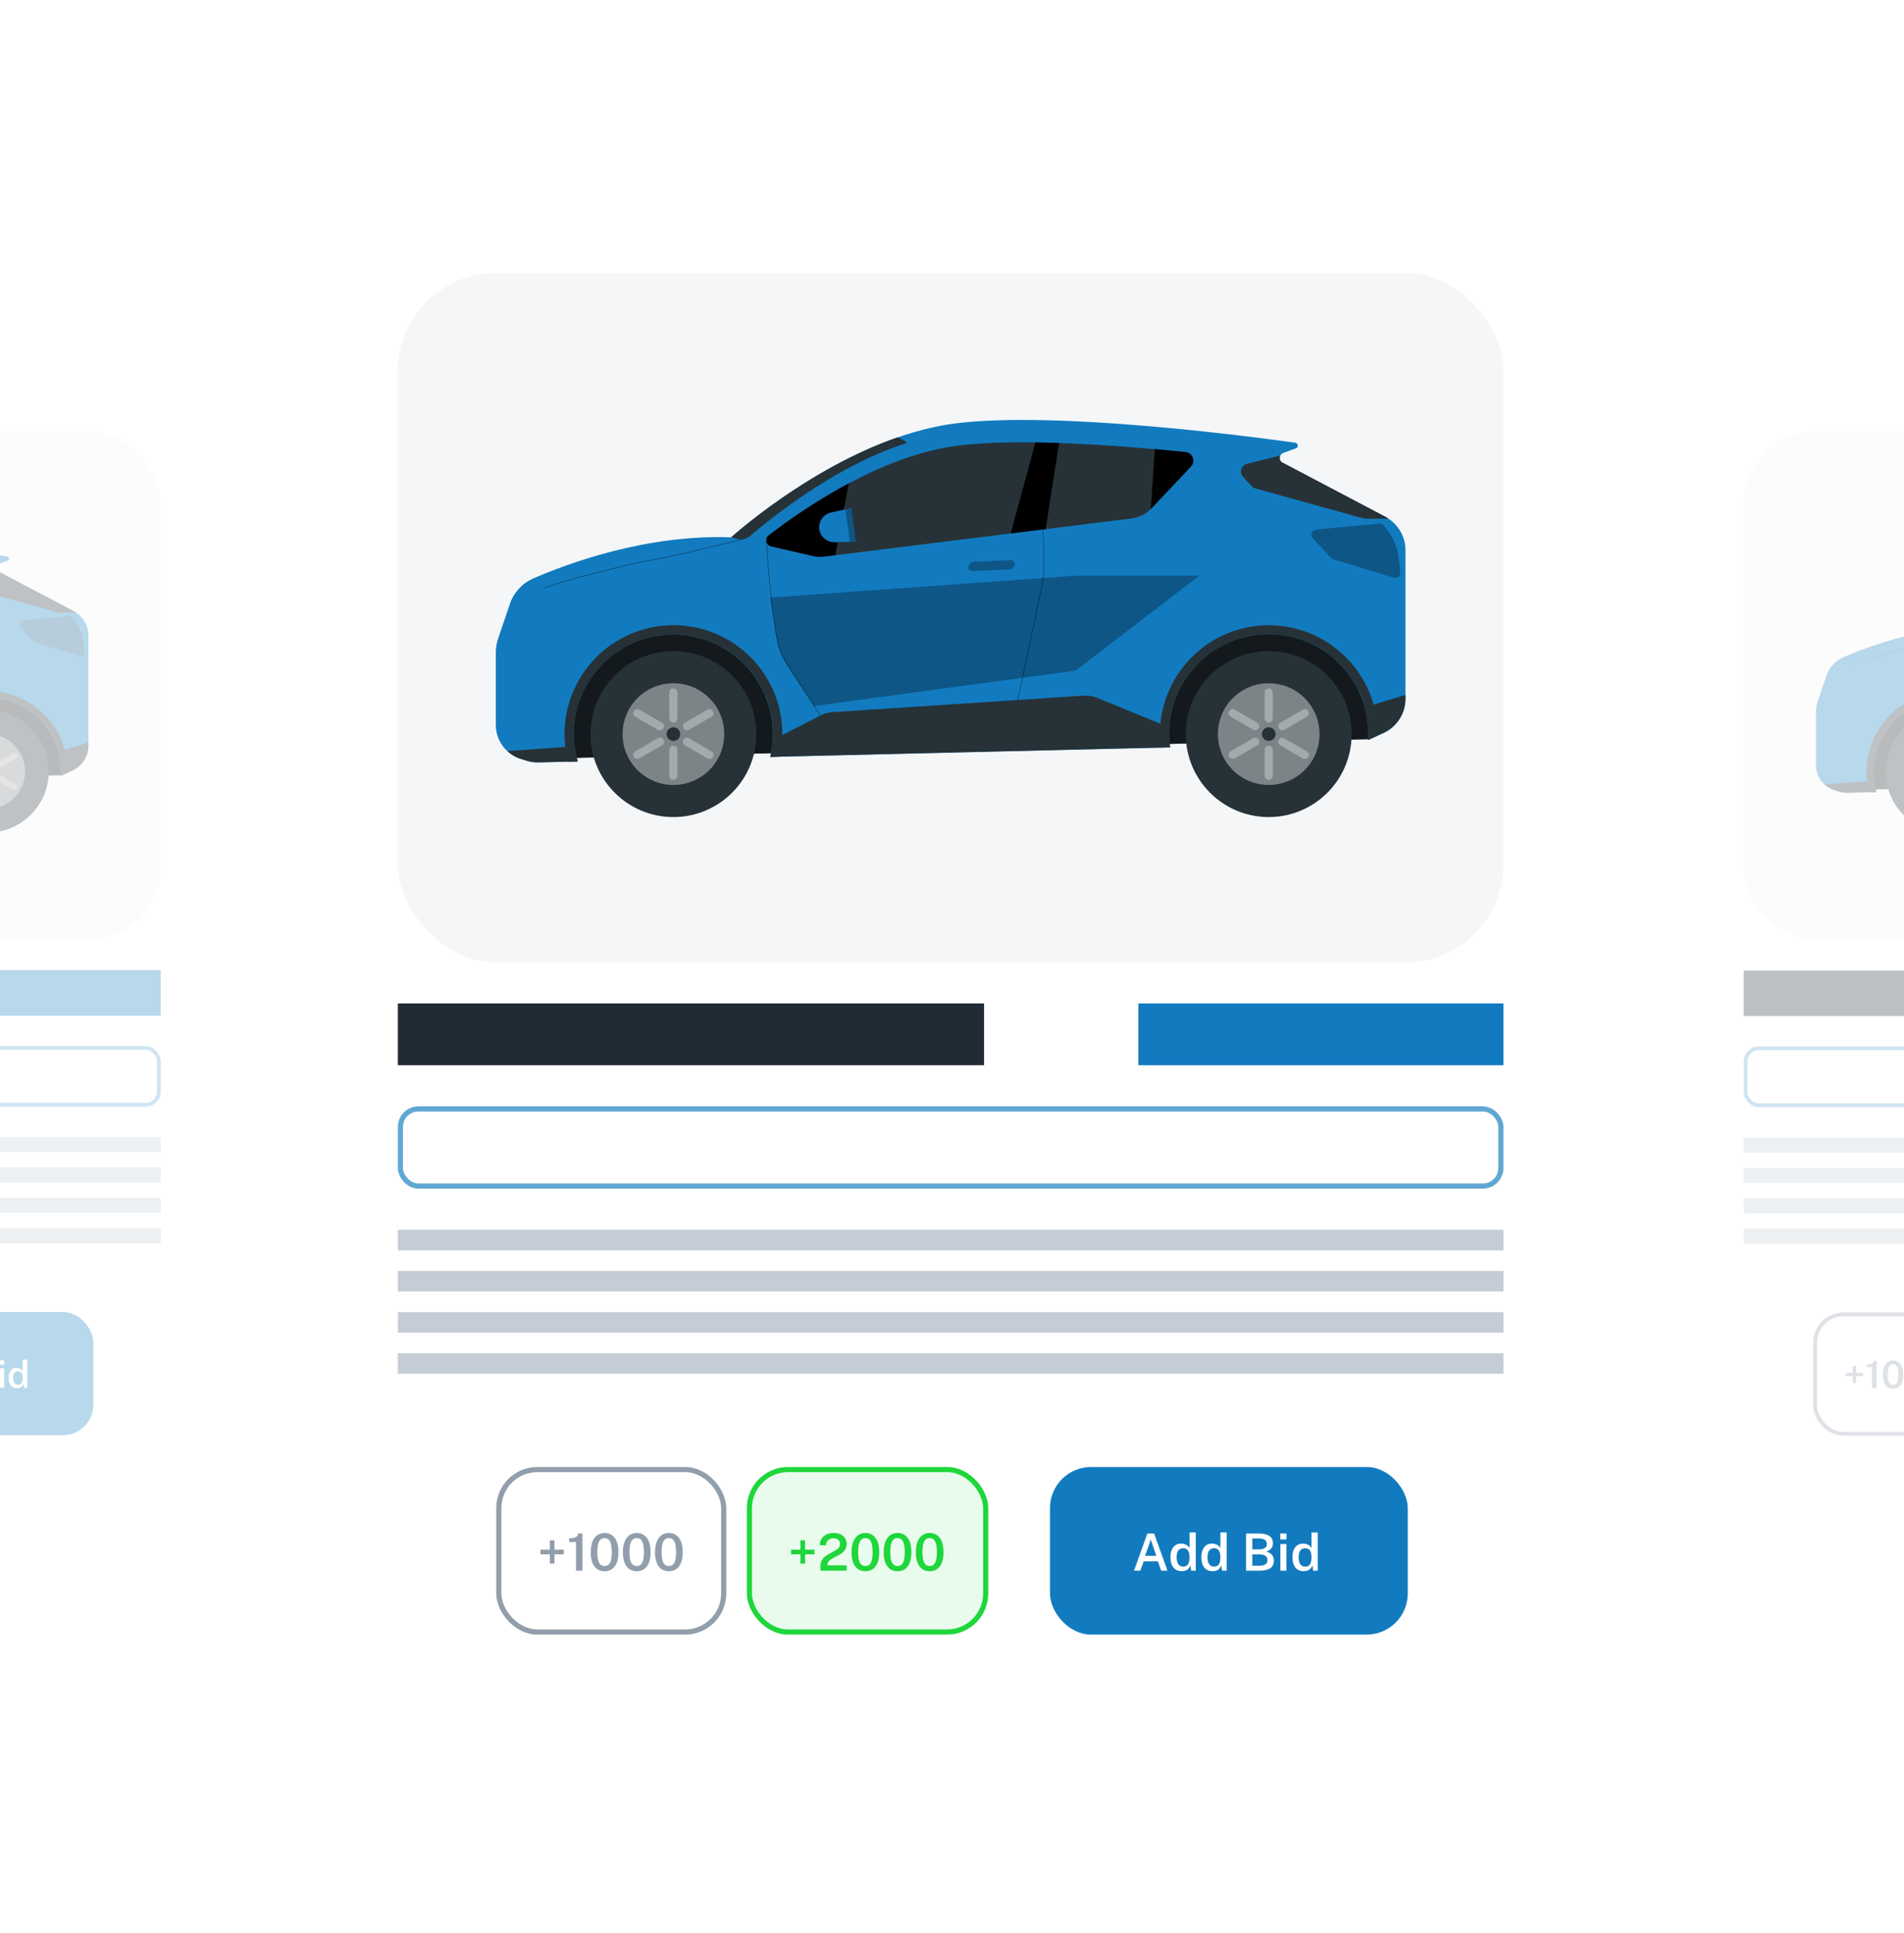<svg width="335" height="340" viewBox="0 0 335 340" fill="none" xmlns="http://www.w3.org/2000/svg">
    <g opacity="0.3" clip-path="url(#clip0_49_6035)">
        <g clip-path="url(#clip1_49_6035)">
            <rect width="167.079" height="166.412" transform="translate(-127 64.048)"
                fill="white" />
            <rect x="-115.199" y="75.849" width="143.477" height="89.423" rx="12.713"
                fill="#F4F6F8" />
            <path d="M10.9 136.331L-98.281 138.895V120.214H11.955L10.9 136.331Z"
                fill="#263238" />
            <path opacity="0.5"
                d="M10.9 136.331L-98.281 138.895V120.214H11.955L10.9 136.331Z"
                fill="black" />
            <path
                d="M-102.485 125.011V134.483C-102.485 136.51 -101.166 138.3 -99.224 138.904L-98.451 139.139C-97.98 139.29 -97.48 139.356 -96.981 139.347L-91.882 139.224C-92.485 137.104 -92.542 134.87 -92.033 132.721C-90.402 125.774 -83.446 121.467 -76.5 123.098C-69.554 124.728 -65.246 131.684 -66.877 138.63L-14.992 137.396C-15.076 136.792 -15.114 136.18 -15.114 135.567C-15.086 128.432 -9.27 122.674 -2.136 122.702C4.999 122.73 10.758 128.545 10.73 135.68C10.73 135.935 10.711 136.18 10.711 136.425C10.777 136.397 10.852 136.368 10.918 136.34L12.69 135.548C14.443 134.757 15.565 133.013 15.565 131.1V111.816C15.565 109.997 14.556 108.338 12.954 107.49L-0.383 100.477C-0.533 100.393 -0.656 100.261 -0.712 100.1C-0.844 99.733 -0.656 99.328 -0.298 99.196L1.333 98.611C1.474 98.564 1.568 98.442 1.587 98.3C1.616 98.093 1.465 97.904 1.257 97.876C-5.076 96.99 -29.723 93.767 -42.683 95.35C-57.631 97.179 -71.948 110.148 -71.948 110.148C-82.947 109.733 -93.211 113.56 -97.631 115.482C-99.054 116.104 -100.157 117.301 -100.657 118.772L-102.174 123.249C-102.372 123.814 -102.476 124.408 -102.485 125.011Z"
                fill="#127BBF" />
            <path
                d="M15.558 131.081V130.591L10.252 132.212C10.562 133.333 10.713 134.502 10.713 135.661C10.713 135.916 10.694 136.161 10.694 136.406C10.76 136.378 10.836 136.35 10.902 136.321L12.683 135.53C14.436 134.738 15.558 132.994 15.558 131.081Z"
                fill="#263238" />
            <path
                d="M-2.172 121.543C-2.756 121.543 -3.34 121.581 -3.925 121.656C-11.663 122.627 -17.158 129.686 -16.196 137.425L-14.971 137.396C-15.056 136.793 -15.094 136.18 -15.094 135.568C-15.065 128.433 -9.25 122.674 -2.115 122.702C5.02 122.731 10.778 128.546 10.75 135.681C10.75 135.935 10.731 136.18 10.731 136.425C10.797 136.397 10.873 136.369 10.939 136.341L11.957 135.879V135.681C11.957 127.877 5.623 121.553 -2.181 121.553H-2.172V121.543Z"
                fill="#263238" />
            <path
                d="M-5.443 100.845C-5.867 101.222 -5.904 101.863 -5.527 102.287L-4.396 103.512C-4.264 103.654 -4.104 103.748 -3.916 103.804L9.911 107.64C10.156 107.706 10.401 107.735 10.646 107.735H13.389C13.248 107.64 13.097 107.556 12.946 107.471L-0.391 100.449C-0.73 100.279 -0.862 99.874 -0.702 99.535L-5.037 100.619C-5.188 100.656 -5.329 100.732 -5.452 100.845H-5.443Z"
                fill="#263238" />
            <path
                d="M-2.184 146.434C3.76 146.434 8.579 141.615 8.579 135.671C8.579 129.726 3.76 124.907 -2.184 124.907C-8.129 124.907 -12.948 129.726 -12.948 135.671C-12.948 141.615 -8.129 146.434 -2.184 146.434Z"
                fill="#263238" />
            <path opacity="0.4"
                d="M2.484 140.337C-0.089 142.91 -4.274 142.91 -6.847 140.337C-9.42 137.764 -9.42 133.579 -6.847 131.006C-4.274 128.433 -0.089 128.433 2.484 131.006C5.057 133.579 5.057 137.764 2.484 140.337Z"
                fill="white" />
            <g opacity="0.3">
                <path
                    d="M-0.169 135.115C-0.424 135.256 -0.744 135.171 -0.886 134.917C-1.027 134.663 -0.942 134.342 -0.688 134.201L2.244 132.504C2.498 132.353 2.819 132.448 2.969 132.702C3.111 132.957 3.026 133.277 2.771 133.418L-0.16 135.115H-0.169Z"
                    fill="white" />
            </g>
            <g opacity="0.3">
                <path
                    d="M2.242 138.829L-0.689 137.132C-0.944 136.981 -1.028 136.661 -0.887 136.407C-0.736 136.152 -0.416 136.067 -0.161 136.218L2.77 137.915C3.024 138.065 3.109 138.386 2.968 138.631C2.817 138.885 2.497 138.97 2.242 138.829Z"
                    fill="white" />
            </g>
            <path opacity="0.3"
                d="M14.426 115.369C14.785 115.256 14.982 114.879 14.869 114.521C14.747 112.259 14.266 110.242 12.871 108.847C12.777 108.545 12.485 108.338 12.164 108.366L3.965 109.139C3.823 109.158 3.691 109.215 3.578 109.309C3.295 109.563 3.276 109.988 3.531 110.27L5.878 112.806C5.963 112.89 6.066 112.956 6.179 112.994L14.031 115.369C14.153 115.407 14.294 115.407 14.417 115.369H14.426Z"
                fill="black" />
            <rect x="-19.102" y="170.61" width="47.381" height="8.008" fill="#127BBF" />
            <rect x="-114.865" y="184.291" width="142.81" height="10.01" rx="2.336"
                stroke="#61A7D4" stroke-width="0.667" />
            <rect x="-115.199" y="199.973" width="143.477" height="2.669" fill="#C4CDD5" />
            <rect x="-115.199" y="205.312" width="143.477" height="2.669" fill="#C4CDD5" />
            <rect x="-115.199" y="210.65" width="143.477" height="2.669" fill="#C4CDD5" />
            <rect x="-115.199" y="215.989" width="143.477" height="2.669" fill="#C4CDD5" />
            <g filter="url(#filter0_d_49_6035)">
                <path
                    d="M-127 221.609H40.431V256.211C40.431 262.108 35.65 266.889 29.753 266.889H-116.323C-122.22 266.889 -127 262.108 -127 256.211V221.609Z"
                    fill="white" shape-rendering="crispEdges" />
                <rect x="-29.946" y="233.41" width="46.355" height="21.677" rx="5.339"
                    fill="#127BBF" />
                <path
                    d="M-19.042 246.749L-17.307 241.924H-16.429L-14.698 246.749H-15.512L-15.942 245.538H-17.784L-18.224 246.749H-19.042ZM-17.597 244.817H-16.142L-16.866 242.715L-17.597 244.817ZM-12.845 246.815C-13.301 246.815 -13.659 246.659 -13.919 246.345C-14.18 246.031 -14.31 245.585 -14.31 245.007C-14.31 244.647 -14.258 244.334 -14.153 244.069C-14.046 243.802 -13.89 243.597 -13.686 243.452C-13.479 243.305 -13.223 243.232 -12.918 243.232C-12.776 243.232 -12.647 243.25 -12.531 243.285C-12.414 243.319 -12.309 243.363 -12.218 243.419C-12.127 243.474 -12.05 243.536 -11.988 243.602C-11.923 243.669 -11.873 243.736 -11.837 243.802V241.79H-11.023V246.749H-11.624L-11.714 246.041C-11.741 246.124 -11.781 246.21 -11.834 246.302C-11.885 246.391 -11.955 246.474 -12.044 246.552C-12.131 246.63 -12.24 246.693 -12.371 246.742C-12.502 246.791 -12.66 246.815 -12.845 246.815ZM-12.678 246.218C-12.387 246.218 -12.174 246.124 -12.041 245.935C-11.905 245.743 -11.837 245.427 -11.837 244.987C-11.84 244.736 -11.871 244.524 -11.931 244.353C-11.989 244.182 -12.079 244.053 -12.201 243.966C-12.321 243.879 -12.477 243.836 -12.668 243.836C-12.913 243.836 -13.114 243.926 -13.272 244.106C-13.43 244.286 -13.509 244.58 -13.509 244.987C-13.509 245.392 -13.437 245.699 -13.292 245.908C-13.148 246.115 -12.943 246.218 -12.678 246.218ZM-8.837 246.815C-9.293 246.815 -9.651 246.659 -9.912 246.345C-10.172 246.031 -10.302 245.585 -10.302 245.007C-10.302 244.647 -10.25 244.334 -10.145 244.069C-10.038 243.802 -9.883 243.597 -9.678 243.452C-9.471 243.305 -9.215 243.232 -8.911 243.232C-8.768 243.232 -8.639 243.25 -8.523 243.285C-8.406 243.319 -8.301 243.363 -8.21 243.419C-8.119 243.474 -8.042 243.536 -7.98 243.602C-7.915 243.669 -7.865 243.736 -7.829 243.802V241.79H-7.015V246.749H-7.616L-7.706 246.041C-7.733 246.124 -7.773 246.21 -7.826 246.302C-7.877 246.391 -7.947 246.474 -8.036 246.552C-8.123 246.63 -8.232 246.693 -8.363 246.742C-8.495 246.791 -8.652 246.815 -8.837 246.815ZM-8.67 246.218C-8.379 246.218 -8.166 246.124 -8.033 245.935C-7.897 245.743 -7.829 245.427 -7.829 244.987C-7.832 244.736 -7.863 244.524 -7.923 244.353C-7.981 244.182 -8.071 244.053 -8.193 243.966C-8.313 243.879 -8.469 243.836 -8.66 243.836C-8.905 243.836 -9.106 243.926 -9.264 244.106C-9.422 244.286 -9.501 244.58 -9.501 244.987C-9.501 245.392 -9.429 245.699 -9.284 245.908C-9.14 246.115 -8.935 246.218 -8.67 246.218ZM-4.498 246.749V241.924H-2.839C-2.227 241.924 -1.77 242.033 -1.468 242.251C-1.163 242.467 -1.011 242.778 -1.011 243.185C-1.011 243.432 -1.074 243.646 -1.201 243.826C-1.328 244.006 -1.551 244.158 -1.872 244.283C-1.676 244.33 -1.515 244.394 -1.388 244.476C-1.259 244.557 -1.159 244.649 -1.087 244.753C-1.016 244.856 -0.966 244.966 -0.937 245.084C-0.908 245.202 -0.894 245.323 -0.894 245.447C-0.894 245.888 -1.047 246.215 -1.354 246.428C-1.659 246.642 -2.132 246.749 -2.772 246.749H-4.498ZM-3.687 246.101H-2.762C-2.42 246.101 -2.161 246.04 -1.985 245.918C-1.807 245.793 -1.718 245.614 -1.718 245.381C-1.718 245.212 -1.761 245.073 -1.848 244.964C-1.935 244.852 -2.053 244.77 -2.202 244.717C-2.351 244.663 -2.518 244.637 -2.702 244.637H-3.687V246.101ZM-3.687 243.979H-2.702C-2.589 243.979 -2.479 243.967 -2.372 243.943C-2.265 243.918 -2.169 243.879 -2.082 243.826C-1.995 243.772 -1.926 243.701 -1.875 243.612C-1.821 243.523 -1.795 243.415 -1.795 243.289C-1.795 243.046 -1.887 242.866 -2.072 242.748C-2.254 242.628 -2.489 242.568 -2.776 242.568H-3.687V243.979ZM0.739 243.299V246.749H-0.041V243.299H0.739ZM0.749 241.927V242.695H-0.055V241.927H0.749ZM2.985 246.815C2.529 246.815 2.17 246.659 1.91 246.345C1.65 246.031 1.52 245.585 1.52 245.007C1.52 244.647 1.572 244.334 1.677 244.069C1.783 243.802 1.939 243.597 2.144 243.452C2.351 243.305 2.606 243.232 2.911 243.232C3.054 243.232 3.183 243.25 3.298 243.285C3.416 243.319 3.521 243.363 3.612 243.419C3.703 243.474 3.78 243.536 3.842 243.602C3.907 243.669 3.957 243.736 3.992 243.802V241.79H4.806V246.749H4.206L4.116 246.041C4.089 246.124 4.049 246.21 3.996 246.302C3.944 246.391 3.874 246.474 3.785 246.552C3.699 246.63 3.59 246.693 3.458 246.742C3.327 246.791 3.169 246.815 2.985 246.815ZM3.151 246.218C3.443 246.218 3.655 246.124 3.789 245.935C3.924 245.743 3.992 245.427 3.992 244.987C3.99 244.736 3.959 244.524 3.899 244.353C3.841 244.182 3.751 244.053 3.629 243.966C3.508 243.879 3.353 243.836 3.161 243.836C2.917 243.836 2.715 243.926 2.558 244.106C2.4 244.286 2.321 244.58 2.321 244.987C2.321 245.392 2.393 245.699 2.538 245.908C2.682 246.115 2.887 246.218 3.151 246.218Z"
                    fill="white" />
            </g>
        </g>
    </g>
    <g filter="url(#filter1_d_49_6035)">
        <g clip-path="url(#clip2_49_6035)">
            <rect width="226.524" height="225.619" transform="translate(54 28)" fill="white" />
            <rect x="70" y="44" width="194.524" height="121.238" rx="17.237" fill="#F4F6F8" />
            <path d="M240.962 126.001L92.936 129.477V104.15H242.393L240.962 126.001Z"
                fill="#263238" />
            <path opacity="0.5" d="M240.962 126.001L92.936 129.477V104.15H242.393L240.962 126.001Z"
                fill="black" />
            <path
                d="M87.237 110.653V123.496C87.237 126.243 89.026 128.671 91.658 129.489L92.706 129.808C93.345 130.013 94.022 130.102 94.699 130.089L101.613 129.923C100.795 127.048 100.718 124.02 101.408 121.106C103.619 111.688 113.049 105.849 122.467 108.059C131.885 110.27 137.725 119.701 135.514 129.118L205.859 127.444C205.744 126.626 205.693 125.796 205.693 124.965C205.731 115.292 213.616 107.484 223.289 107.523C232.962 107.561 240.77 115.445 240.732 125.119C240.732 125.464 240.706 125.796 240.706 126.128C240.796 126.09 240.898 126.051 240.987 126.013L243.39 124.94C245.766 123.866 247.287 121.502 247.287 118.908V92.763C247.287 90.297 245.92 88.048 243.747 86.898L225.666 77.391C225.461 77.276 225.295 77.097 225.219 76.88C225.04 76.382 225.295 75.832 225.781 75.653L227.992 74.861C228.183 74.797 228.311 74.631 228.337 74.439C228.375 74.158 228.17 73.903 227.889 73.864C219.302 72.663 185.887 68.293 168.316 70.439C148.05 72.919 128.639 90.502 128.639 90.502C113.727 89.939 99.811 95.127 93.818 97.734C91.888 98.578 90.393 100.201 89.716 102.194L87.659 108.264C87.39 109.03 87.25 109.836 87.237 110.653Z"
                fill="#127BBF" />
            <path
                d="M205.873 127.432C205.771 126.665 205.72 125.885 205.72 125.106C205.72 124.71 205.732 124.314 205.758 123.93L193.043 118.73C192.302 118.423 191.497 118.295 190.692 118.346L146.44 121.247C145.712 121.298 145.009 121.49 144.37 121.822L135.962 126.141C135.898 127.138 135.758 128.134 135.528 129.106L205.873 127.432Z"
                fill="#263238" />
            <path
                d="M247.277 118.883V118.218L240.083 120.416C240.504 121.937 240.709 123.521 240.709 125.093C240.709 125.438 240.683 125.77 240.683 126.103C240.773 126.064 240.875 126.026 240.964 125.988L243.38 124.914C245.756 123.841 247.277 121.477 247.277 118.883Z"
                fill="#263238" />
            <path
                d="M89.284 128.096C89.974 128.735 90.792 129.208 91.686 129.476L92.734 129.795C93.373 130 94.05 130.089 94.728 130.076L101.641 129.91C101.385 129.041 101.206 128.147 101.104 127.24L89.297 128.096H89.284Z"
                fill="#263238" />
            <path
                d="M223.24 105.952C222.448 105.952 221.655 106.003 220.863 106.105C210.372 107.421 202.922 116.992 204.226 127.483L205.887 127.445C205.772 126.627 205.721 125.797 205.721 124.966C205.759 115.293 213.643 107.485 223.317 107.523C232.99 107.562 240.798 115.446 240.759 125.119C240.759 125.464 240.734 125.797 240.734 126.129C240.823 126.09 240.925 126.052 241.015 126.014L242.395 125.388V125.119C242.395 114.539 233.808 105.964 223.227 105.964H223.24V105.952Z"
                fill="#263238" />
            <path
                d="M118.486 105.952C116.85 105.952 115.215 106.156 113.643 106.578C103.407 109.248 97.274 119.727 99.944 129.962L101.644 129.924C100.826 127.049 100.749 124.02 101.44 121.107C103.65 111.689 113.081 105.849 122.498 108.06C131.916 110.271 137.756 119.701 135.545 129.119L137.245 129.081C137.526 127.777 137.654 126.448 137.654 125.107C137.654 114.526 129.079 105.952 118.499 105.952H118.486Z"
                fill="#263238" />
            <path
                d="M135.256 90.17C135.052 90.324 134.911 90.541 134.86 90.796C134.733 91.384 135.09 91.972 135.678 92.1L143.026 93.787C143.677 93.94 144.355 93.978 145.006 93.889L199.098 87.18C200.414 87.014 201.628 86.401 202.548 85.43L209.512 78.056C209.742 77.814 209.883 77.494 209.921 77.162C209.998 76.331 209.397 75.59 208.566 75.513C195.558 74.197 179.112 73.073 168.774 74.338C155.216 75.999 141.722 85.161 135.244 90.157L135.256 90.17Z"
                fill="#263238" />
            <g opacity="0.3">
                <path
                    d="M170.809 96.38C170.464 96.252 170.285 95.869 170.413 95.524C170.566 95.089 170.962 94.795 171.422 94.783L177.876 94.514C177.965 94.514 178.054 94.514 178.131 94.553C178.476 94.68 178.668 95.064 178.54 95.409C178.387 95.843 177.978 96.137 177.53 96.15L171.077 96.418C170.988 96.418 170.898 96.418 170.822 96.38H170.809Z"
                    fill="black" />
            </g>
            <path
                d="M218.806 77.889C218.231 78.4 218.179 79.269 218.691 79.844L220.224 81.505C220.403 81.697 220.62 81.825 220.876 81.902L239.622 87.102C239.954 87.192 240.286 87.23 240.618 87.23H244.337C244.145 87.102 243.941 86.987 243.736 86.872L225.655 77.352C225.195 77.122 225.016 76.573 225.233 76.113L219.355 77.582C219.151 77.633 218.959 77.736 218.793 77.889H218.806Z"
                fill="#263238" />
            <path
                d="M128.644 90.477L129.666 90.771C130.459 91.001 131.315 90.809 131.941 90.285C137.87 85.276 148.17 77.583 159.3 73.993C159.351 73.98 159.389 73.941 159.415 73.903C159.466 73.801 159.44 73.673 159.338 73.622L157.958 72.906C141.908 78.465 128.657 90.49 128.657 90.49L128.644 90.477Z"
                fill="#263238" />
            <path opacity="0.3"
                d="M189.427 97.237L135.528 101.096L136.537 107.741C136.844 109.772 137.598 111.715 138.748 113.427L143.259 120.161L189.261 113.938L211.01 97.237H189.427Z"
                fill="black" />
            <path
                d="M223.223 139.699C231.283 139.699 237.816 133.165 237.816 125.106C237.816 117.046 231.283 110.513 223.223 110.513C215.164 110.513 208.63 117.046 208.63 125.106C208.63 133.165 215.164 139.699 223.223 139.699Z"
                fill="#263238" />
            <path opacity="0.4"
                d="M229.551 131.432C226.063 134.92 220.389 134.92 216.901 131.432C213.412 127.943 213.412 122.269 216.901 118.781C220.389 115.292 226.063 115.292 229.551 118.781C233.04 122.269 233.04 127.943 229.551 131.432Z"
                fill="white" />
            <g opacity="0.3">
                <path
                    d="M223.94 117.772C223.94 117.376 223.62 117.056 223.225 117.056C222.829 117.056 222.509 117.376 222.509 117.772V122.359C222.509 122.754 222.829 123.075 223.225 123.075C223.62 123.075 223.94 122.754 223.94 122.359V117.772Z"
                    fill="white" />
            </g>
            <g opacity="0.3">
                <path
                    d="M223.94 127.853C223.94 127.458 223.62 127.138 223.225 127.138C222.829 127.138 222.509 127.458 222.509 127.853V132.441C222.509 132.836 222.829 133.156 223.225 133.156C223.62 133.156 223.94 132.836 223.94 132.441V127.853Z"
                    fill="white" />
            </g>
            <g opacity="0.3">
                <path
                    d="M225.955 124.352C225.61 124.544 225.176 124.429 224.984 124.084C224.792 123.739 224.907 123.304 225.252 123.113L229.226 120.812C229.571 120.608 230.006 120.736 230.21 121.081C230.402 121.426 230.287 121.86 229.942 122.052L225.968 124.352H225.955Z"
                    fill="white" />
            </g>
            <g opacity="0.3">
                <path
                    d="M217.229 129.374C216.884 129.566 216.449 129.451 216.257 129.106C216.066 128.761 216.181 128.326 216.526 128.134L220.5 125.834C220.845 125.63 221.279 125.758 221.471 126.09C221.675 126.435 221.56 126.869 221.215 127.074L217.241 129.374H217.229Z"
                    fill="white" />
            </g>
            <g opacity="0.3">
                <path
                    d="M229.224 129.387L225.25 127.087C224.905 126.883 224.79 126.448 224.982 126.103C225.186 125.758 225.621 125.643 225.966 125.848L229.94 128.148C230.285 128.352 230.4 128.787 230.208 129.119C230.004 129.464 229.569 129.579 229.224 129.387Z"
                    fill="white" />
            </g>
            <g opacity="0.3">
                <path
                    d="M221.462 124.084C221.271 124.429 220.823 124.544 220.491 124.34L216.517 122.04C216.172 121.848 216.057 121.401 216.261 121.068C216.453 120.723 216.9 120.608 217.233 120.813L221.207 123.113C221.552 123.317 221.667 123.752 221.462 124.084Z"
                    fill="white" />
            </g>
            <path
                d="M222.025 125.106C222.025 124.442 222.562 123.905 223.227 123.905C223.891 123.905 224.428 124.442 224.428 125.106C224.428 125.771 223.891 126.307 223.227 126.307C222.562 126.307 222.025 125.771 222.025 125.106Z"
                fill="#263238" />
            <path
                d="M118.481 139.699C126.541 139.699 133.074 133.165 133.074 125.106C133.074 117.046 126.541 110.513 118.481 110.513C110.422 110.513 103.888 117.046 103.888 125.106C103.888 133.165 110.422 139.699 118.481 139.699Z"
                fill="#263238" />
            <path opacity="0.4"
                d="M124.808 131.432C121.319 134.92 115.645 134.92 112.157 131.432C108.668 127.943 108.668 122.269 112.157 118.781C115.645 115.292 121.319 115.292 124.808 118.781C128.296 122.269 128.296 127.943 124.808 131.432Z"
                fill="white" />
            <g opacity="0.3">
                <path
                    d="M119.188 117.772C119.188 117.376 118.868 117.056 118.472 117.056C118.077 117.056 117.757 117.376 117.757 117.772V122.359C117.757 122.754 118.077 123.075 118.472 123.075C118.868 123.075 119.188 122.754 119.188 122.359V117.772Z"
                    fill="white" />
            </g>
            <g opacity="0.3">
                <path
                    d="M119.188 127.853C119.188 127.458 118.868 127.138 118.472 127.138C118.077 127.138 117.757 127.458 117.757 127.853V132.441C117.757 132.836 118.077 133.156 118.472 133.156C118.868 133.156 119.188 132.836 119.188 132.441V127.853Z"
                    fill="white" />
            </g>
            <g opacity="0.3">
                <path
                    d="M121.207 124.353C120.862 124.545 120.427 124.43 120.235 124.085C120.031 123.74 120.159 123.305 120.491 123.113L124.465 120.813C124.81 120.622 125.245 120.737 125.436 121.082C125.628 121.427 125.513 121.861 125.168 122.053L121.194 124.353H121.207Z"
                    fill="white" />
            </g>
            <g opacity="0.3">
                <path
                    d="M111.51 129.106C111.318 128.761 111.433 128.326 111.778 128.134L115.752 125.834C116.097 125.63 116.532 125.745 116.736 126.09C116.94 126.435 116.813 126.869 116.468 127.074L112.494 129.374C112.148 129.578 111.714 129.451 111.51 129.106Z"
                    fill="white" />
            </g>
            <g opacity="0.3">
                <path
                    d="M125.448 129.132C125.256 129.477 124.809 129.592 124.477 129.387L120.503 127.087C120.158 126.883 120.043 126.448 120.247 126.103C120.451 125.758 120.886 125.643 121.218 125.848L125.192 128.148C125.537 128.352 125.652 128.787 125.448 129.119V129.132Z"
                    fill="white" />
            </g>
            <g opacity="0.3">
                <path
                    d="M116.719 124.097C116.515 124.442 116.08 124.557 115.748 124.353L111.774 122.053C111.429 121.861 111.314 121.414 111.519 121.082C111.723 120.737 112.157 120.622 112.502 120.813L116.477 123.113C116.822 123.305 116.937 123.752 116.732 124.085L116.719 124.097Z"
                    fill="white" />
            </g>
            <path
                d="M118.484 123.905C119.148 123.905 119.685 124.442 119.685 125.106C119.685 125.771 119.148 126.307 118.484 126.307C117.819 126.307 117.282 125.771 117.282 125.106C117.282 124.442 117.819 123.905 118.484 123.905Z"
                fill="#263238" />
            <path opacity="0.3"
                d="M245.744 97.581C246.229 97.428 246.498 96.917 246.344 96.431C246.178 93.364 245.527 90.63 243.635 88.739C243.508 88.33 243.112 88.049 242.677 88.087L231.56 89.135C231.368 89.16 231.189 89.237 231.036 89.365C230.652 89.71 230.627 90.285 230.972 90.668L234.154 94.105C234.269 94.221 234.409 94.31 234.563 94.361L245.207 97.581C245.373 97.632 245.565 97.632 245.731 97.581H245.744Z"
                fill="black" />
            <path
                d="M134.86 90.783C134.733 91.371 135.09 91.958 135.678 92.086L143.026 93.773C143.677 93.926 144.355 93.965 145.006 93.875L146.974 93.632L149.338 81.007C144.406 83.665 139.691 86.732 135.256 90.156C135.052 90.31 134.911 90.527 134.86 90.783Z"
                fill="black" />
            <path
                d="M182.172 73.813L177.827 89.812L183.973 89.045L186.337 73.915C184.932 73.864 183.539 73.839 182.172 73.813Z"
                fill="black" />
            <path
                d="M209.951 77.148C210.028 76.317 209.427 75.589 208.597 75.5C206.859 75.321 205.019 75.155 203.179 74.989L202.489 85.518L202.578 85.428L209.542 78.055C209.785 77.812 209.926 77.493 209.964 77.148H209.951Z"
                fill="black" />
            <path
                d="M146.777 91.358C145.32 91.358 144.132 90.17 144.132 88.713C144.132 87.474 145.001 86.4 146.215 86.132L149.754 85.352L150.585 91.269L146.866 91.371C146.866 91.371 146.815 91.371 146.803 91.371L146.777 91.358Z"
                fill="#127BBF" />
            <path opacity="0.3"
                d="M149.531 91.281L150.566 91.255L149.735 85.339L148.726 85.556L149.531 91.281Z"
                fill="black" />
            <path opacity="0.6"
                d="M183.459 88.087C183.459 88.087 183.957 95.882 183.459 98.374C182.961 100.866 179.076 119.1 179.076 119.1"
                stroke="black" stroke-width="0.085" stroke-linecap="round"
                stroke-linejoin="round" />
            <path opacity="0.6"
                d="M134.864 91.281C134.864 91.281 135.861 108.123 137.637 111.318C139.362 114.423 144.358 121.822 144.358 121.822"
                stroke="black" stroke-width="0.085" stroke-linecap="round"
                stroke-linejoin="round" />
            <path opacity="0.6"
                d="M130.646 90.86C130.646 90.86 118.213 93.927 114.558 94.514C111.555 95 99.352 97.965 95.671 99.472"
                stroke="black" stroke-width="0.085" stroke-linecap="round"
                stroke-linejoin="round" />
            <rect x="70" y="172.476" width="103.143" height="10.857" fill="#212B36" />
            <rect x="200.286" y="172.476" width="64.238" height="10.857" fill="#127BBF" />
            <rect x="70.452" y="191.024" width="193.619" height="13.571" rx="3.167"
                stroke="#61A7D4" stroke-width="0.905" />
            <rect x="70" y="212.286" width="194.524" height="3.619" fill="#C4CDD5" />
            <rect x="70" y="219.524" width="194.524" height="3.619" fill="#C4CDD5" />
            <rect x="70" y="226.762" width="194.524" height="3.619" fill="#C4CDD5" />
            <rect x="70" y="234" width="194.524" height="3.619" fill="#C4CDD5" />
            <g filter="url(#filter2_d_49_6035)">
                <path
                    d="M54 241.619H281V288.619C281 296.614 274.519 303.095 266.524 303.095H68.476C60.481 303.095 54 296.614 54 288.619V241.619Z"
                    fill="white" shape-rendering="crispEdges" />
                <path
                    d="M99.194 272.157V272.975L95.086 272.98V272.161L99.194 272.157ZM97.556 274.618H96.737L96.733 270.51H97.551L97.556 274.618ZM101.349 275.857V270.818H100.137V270.162C100.52 270.162 100.823 270.13 101.046 270.067C101.272 270 101.437 269.904 101.539 269.777C101.645 269.65 101.705 269.497 101.72 269.316H102.471V275.857H101.349ZM106.379 269.225C107.127 269.225 107.718 269.513 108.152 270.089C108.59 270.662 108.808 271.499 108.808 272.6C108.808 273.695 108.591 274.529 108.157 275.102C107.726 275.672 107.132 275.957 106.375 275.957C105.618 275.957 105.022 275.672 104.588 275.102C104.156 274.532 103.941 273.701 103.941 272.609C103.941 271.873 104.04 271.255 104.239 270.754C104.438 270.251 104.72 269.871 105.085 269.614C105.45 269.355 105.881 269.225 106.379 269.225ZM106.379 275.038C106.804 275.038 107.121 274.85 107.329 274.473C107.537 274.096 107.641 273.473 107.641 272.604C107.641 271.718 107.536 271.081 107.325 270.695C107.113 270.309 106.797 270.116 106.375 270.116C105.952 270.116 105.633 270.311 105.415 270.7C105.201 271.089 105.094 271.724 105.094 272.604C105.094 273.47 105.201 274.093 105.415 274.473C105.633 274.85 105.954 275.038 106.379 275.038ZM112.034 269.225C112.782 269.225 113.373 269.513 113.807 270.089C114.244 270.662 114.463 271.499 114.463 272.6C114.463 273.695 114.246 274.529 113.812 275.102C113.38 275.672 112.786 275.957 112.029 275.957C111.272 275.957 110.677 275.672 110.242 275.102C109.811 274.532 109.595 273.701 109.595 272.609C109.595 271.873 109.695 271.255 109.894 270.754C110.093 270.251 110.375 269.871 110.74 269.614C111.105 269.355 111.536 269.225 112.034 269.225ZM112.034 275.038C112.459 275.038 112.776 274.85 112.984 274.473C113.192 274.096 113.296 273.473 113.296 272.604C113.296 271.718 113.19 271.081 112.979 270.695C112.768 270.309 112.452 270.116 112.029 270.116C111.607 270.116 111.287 270.311 111.07 270.7C110.856 271.089 110.749 271.724 110.749 272.604C110.749 273.47 110.856 274.093 111.07 274.473C111.287 274.85 111.609 275.038 112.034 275.038ZM117.689 269.225C118.437 269.225 119.028 269.513 119.462 270.089C119.899 270.662 120.118 271.499 120.118 272.6C120.118 273.695 119.901 274.529 119.466 275.102C119.035 275.672 118.441 275.957 117.684 275.957C116.927 275.957 116.331 275.672 115.897 275.102C115.466 274.532 115.25 273.701 115.25 272.609C115.25 271.873 115.35 271.255 115.549 270.754C115.748 270.251 116.03 269.871 116.395 269.614C116.76 269.355 117.191 269.225 117.689 269.225ZM117.689 275.038C118.114 275.038 118.43 274.85 118.639 274.473C118.847 274.096 118.951 273.473 118.951 272.604C118.951 271.718 118.845 271.081 118.634 270.695C118.423 270.309 118.106 270.116 117.684 270.116C117.262 270.116 116.942 270.311 116.725 270.7C116.511 271.089 116.404 271.724 116.404 272.604C116.404 273.47 116.511 274.093 116.725 274.473C116.942 274.85 117.263 275.038 117.689 275.038Z"
                    fill="#919EAB" />
                <rect x="87.762" y="258.071" width="39.571" height="28.571" rx="6.786"
                    stroke="#919EAB" stroke-width="0.905" />
                <rect x="131.857" y="258.071" width="41.571" height="28.571" rx="6.786"
                    fill="#1FD63C" fill-opacity="0.1" />
                <path
                    d="M143.289 272.157V272.975L139.181 272.98V272.161L143.289 272.157ZM141.651 274.618H140.833L140.828 270.51H141.647L141.651 274.618ZM144.363 275.857V275.269V274.966C144.363 274.631 144.425 274.343 144.549 274.102C144.672 273.858 144.837 273.645 145.042 273.464C145.247 273.283 145.472 273.123 145.716 272.984C145.963 272.843 146.208 272.71 146.449 272.586C146.693 272.46 146.918 272.33 147.123 272.197C147.328 272.062 147.492 271.911 147.616 271.745C147.743 271.579 147.806 271.382 147.806 271.152C147.806 270.86 147.702 270.622 147.494 270.438C147.289 270.251 147.01 270.157 146.657 270.157C146.283 270.157 145.974 270.264 145.73 270.478C145.488 270.692 145.345 270.994 145.3 271.383H144.232C144.238 270.985 144.333 270.623 144.517 270.297C144.701 269.972 144.974 269.712 145.336 269.519C145.698 269.323 146.149 269.225 146.689 269.225C147.156 269.225 147.559 269.307 147.896 269.469C148.237 269.629 148.5 269.854 148.684 270.144C148.871 270.43 148.964 270.765 148.964 271.148C148.964 271.483 148.902 271.769 148.779 272.007C148.658 272.246 148.497 272.452 148.295 272.627C148.095 272.799 147.875 272.951 147.634 273.084C147.396 273.217 147.156 273.342 146.915 273.459C146.677 273.574 146.456 273.695 146.254 273.821C146.055 273.945 145.894 274.087 145.77 274.247C145.65 274.406 145.589 274.598 145.589 274.821V274.916H148.978V275.857H144.363ZM152.268 269.225C153.016 269.225 153.607 269.513 154.041 270.089C154.479 270.662 154.697 271.499 154.697 272.6C154.697 273.695 154.48 274.529 154.046 275.102C153.615 275.672 153.021 275.957 152.264 275.957C151.507 275.957 150.911 275.672 150.477 275.102C150.045 274.532 149.83 273.701 149.83 272.609C149.83 271.873 149.929 271.255 150.128 270.754C150.327 270.251 150.609 269.871 150.974 269.614C151.339 269.355 151.771 269.225 152.268 269.225ZM152.268 275.038C152.693 275.038 153.01 274.85 153.218 274.473C153.426 274.096 153.53 273.473 153.53 272.604C153.53 271.718 153.425 271.081 153.214 270.695C153.003 270.309 152.686 270.116 152.264 270.116C151.841 270.116 151.522 270.311 151.305 270.7C151.09 271.089 150.983 271.724 150.983 272.604C150.983 273.47 151.09 274.093 151.305 274.473C151.522 274.85 151.843 275.038 152.268 275.038ZM157.923 269.225C158.671 269.225 159.262 269.513 159.696 270.089C160.134 270.662 160.352 271.499 160.352 272.6C160.352 273.695 160.135 274.529 159.701 275.102C159.269 275.672 158.675 275.957 157.918 275.957C157.161 275.957 156.566 275.672 156.131 275.102C155.7 274.532 155.485 273.701 155.485 272.609C155.485 271.873 155.584 271.255 155.783 270.754C155.982 270.251 156.264 269.871 156.629 269.614C156.994 269.355 157.425 269.225 157.923 269.225ZM157.923 275.038C158.348 275.038 158.665 274.85 158.873 274.473C159.081 274.096 159.185 273.473 159.185 272.604C159.185 271.718 159.079 271.081 158.868 270.695C158.657 270.309 158.341 270.116 157.918 270.116C157.496 270.116 157.176 270.311 156.959 270.7C156.745 271.089 156.638 271.724 156.638 272.604C156.638 273.47 156.745 274.093 156.959 274.473C157.176 274.85 157.498 275.038 157.923 275.038ZM163.578 269.225C164.326 269.225 164.917 269.513 165.351 270.089C165.788 270.662 166.007 271.499 166.007 272.6C166.007 273.695 165.79 274.529 165.356 275.102C164.924 275.672 164.33 275.957 163.573 275.957C162.816 275.957 162.221 275.672 161.786 275.102C161.355 274.532 161.139 273.701 161.139 272.609C161.139 271.873 161.239 271.255 161.438 270.754C161.637 270.251 161.919 269.871 162.284 269.614C162.649 269.355 163.08 269.225 163.578 269.225ZM163.578 275.038C164.003 275.038 164.32 274.85 164.528 274.473C164.736 274.096 164.84 273.473 164.84 272.604C164.84 271.718 164.734 271.081 164.523 270.695C164.312 270.309 163.995 270.116 163.573 270.116C163.151 270.116 162.831 270.311 162.614 270.7C162.4 271.089 162.293 271.724 162.293 272.604C162.293 273.47 162.4 274.093 162.614 274.473C162.831 274.85 163.152 275.038 163.578 275.038Z"
                    fill="#1FD63C" />
                <rect x="131.857" y="258.071" width="41.571" height="28.571" rx="6.786"
                    stroke="#1FD63C" stroke-width="0.905" />
                <rect x="184.738" y="257.619" width="62.952" height="29.476" rx="7.238"
                    fill="#127BBF" />
                <path
                    d="M199.522 275.857L201.874 269.316H203.064L205.412 275.857H204.308L203.724 274.215H201.227L200.63 275.857H199.522ZM201.481 273.238H203.453L202.471 270.388L201.481 273.238ZM207.923 275.948C207.305 275.948 206.82 275.735 206.467 275.31C206.114 274.884 205.937 274.28 205.937 273.496C205.937 273.007 206.008 272.583 206.15 272.224C206.295 271.863 206.506 271.584 206.783 271.388C207.064 271.189 207.411 271.089 207.824 271.089C208.017 271.089 208.192 271.113 208.349 271.161C208.508 271.207 208.65 271.267 208.774 271.342C208.897 271.418 209.002 271.501 209.086 271.591C209.173 271.682 209.241 271.772 209.29 271.863V269.135H210.393V275.857H209.579L209.457 274.898C209.421 275.01 209.366 275.127 209.294 275.251C209.225 275.372 209.13 275.485 209.009 275.59C208.891 275.696 208.744 275.782 208.566 275.848C208.388 275.914 208.174 275.948 207.923 275.948ZM208.15 275.138C208.545 275.138 208.833 275.01 209.014 274.753C209.198 274.494 209.29 274.066 209.29 273.469C209.287 273.128 209.244 272.841 209.163 272.609C209.084 272.377 208.962 272.202 208.796 272.084C208.634 271.967 208.422 271.908 208.163 271.908C207.831 271.908 207.558 272.03 207.344 272.274C207.13 272.519 207.023 272.917 207.023 273.469C207.023 274.017 207.121 274.434 207.317 274.717C207.513 274.998 207.791 275.138 208.15 275.138ZM213.357 275.948C212.739 275.948 212.253 275.735 211.901 275.31C211.548 274.884 211.371 274.28 211.371 273.496C211.371 273.007 211.442 272.583 211.584 272.224C211.729 271.863 211.94 271.584 212.217 271.388C212.498 271.189 212.845 271.089 213.258 271.089C213.451 271.089 213.626 271.113 213.782 271.161C213.942 271.207 214.084 271.267 214.208 271.342C214.331 271.418 214.435 271.501 214.52 271.591C214.607 271.682 214.675 271.772 214.723 271.863V269.135H215.827V275.857H215.013L214.891 274.898C214.855 275.01 214.8 275.127 214.728 275.251C214.659 275.372 214.564 275.485 214.443 275.59C214.325 275.696 214.178 275.782 214 275.848C213.822 275.914 213.608 275.948 213.357 275.948ZM213.583 275.138C213.979 275.138 214.267 275.01 214.447 274.753C214.631 274.494 214.723 274.066 214.723 273.469C214.72 273.128 214.678 272.841 214.597 272.609C214.518 272.377 214.396 272.202 214.23 272.084C214.067 271.967 213.856 271.908 213.597 271.908C213.265 271.908 212.992 272.03 212.778 272.274C212.564 272.519 212.457 272.917 212.457 273.469C212.457 274.017 212.555 274.434 212.751 274.717C212.947 274.998 213.225 275.138 213.583 275.138ZM219.241 275.857V269.316H221.489C222.319 269.316 222.938 269.463 223.348 269.759C223.762 270.052 223.968 270.474 223.968 271.026C223.968 271.36 223.882 271.65 223.71 271.894C223.538 272.139 223.235 272.345 222.801 272.514C223.066 272.577 223.285 272.665 223.457 272.776C223.632 272.885 223.768 273.01 223.864 273.152C223.961 273.291 224.029 273.44 224.068 273.6C224.107 273.76 224.127 273.924 224.127 274.093C224.127 274.69 223.918 275.133 223.502 275.423C223.089 275.712 222.448 275.857 221.58 275.857H219.241ZM220.34 274.979H221.593C222.058 274.979 222.409 274.897 222.647 274.731C222.889 274.562 223.009 274.319 223.009 274.002C223.009 273.773 222.95 273.585 222.833 273.437C222.715 273.286 222.555 273.174 222.353 273.102C222.151 273.03 221.925 272.994 221.675 272.994H220.34V274.979ZM220.34 272.102H221.675C221.828 272.102 221.978 272.086 222.122 272.053C222.267 272.019 222.398 271.967 222.516 271.894C222.634 271.822 222.727 271.725 222.797 271.605C222.869 271.484 222.905 271.338 222.905 271.166C222.905 270.837 222.78 270.593 222.53 270.433C222.282 270.27 221.964 270.189 221.575 270.189H220.34V272.102ZM226.341 271.179V275.857H225.282V271.179H226.341ZM226.354 269.32V270.361H225.264V269.32H226.354ZM229.385 275.948C228.767 275.948 228.281 275.735 227.928 275.31C227.575 274.884 227.399 274.28 227.399 273.496C227.399 273.007 227.47 272.583 227.612 272.224C227.756 271.863 227.967 271.584 228.245 271.388C228.525 271.189 228.872 271.089 229.285 271.089C229.478 271.089 229.653 271.113 229.81 271.161C229.97 271.207 230.112 271.267 230.235 271.342C230.359 271.418 230.463 271.501 230.548 271.591C230.635 271.682 230.703 271.772 230.751 271.863V269.135H231.855V275.857H231.041L230.919 274.898C230.882 275.01 230.828 275.127 230.756 275.251C230.686 275.372 230.591 275.485 230.471 275.59C230.353 275.696 230.205 275.782 230.027 275.848C229.849 275.914 229.635 275.948 229.385 275.948ZM229.611 275.138C230.006 275.138 230.294 275.01 230.475 274.753C230.659 274.494 230.751 274.066 230.751 273.469C230.748 273.128 230.706 272.841 230.624 272.609C230.546 272.377 230.424 272.202 230.258 272.084C230.095 271.967 229.884 271.908 229.625 271.908C229.293 271.908 229.02 272.03 228.806 272.274C228.592 272.519 228.485 272.917 228.485 273.469C228.485 274.017 228.583 274.434 228.779 274.717C228.975 274.998 229.252 275.138 229.611 275.138Z"
                    fill="white" />
            </g>
        </g>
    </g>
    <g opacity="0.3" clip-path="url(#clip3_49_6035)">
        <g clip-path="url(#clip4_49_6035)">
            <rect width="167.079" height="166.412" transform="translate(295 64.127)"
                fill="white" />
            <rect x="306.801" y="75.928" width="143.477" height="89.423" rx="12.713"
                fill="#F4F6F8" />
            <path d="M432.9 136.411L323.719 138.974V120.294H433.955L432.9 136.411Z"
                fill="#263238" />
            <path opacity="0.5" d="M432.9 136.411L323.719 138.974V120.294H433.955L432.9 136.411Z"
                fill="black" />
            <path
                d="M319.515 125.091V134.563C319.515 136.589 320.834 138.38 322.776 138.983L323.549 139.219C324.02 139.37 324.52 139.436 325.019 139.426L330.118 139.304C329.515 137.183 329.458 134.949 329.967 132.8C331.598 125.854 338.554 121.547 345.5 123.177C352.446 124.808 356.754 131.764 355.123 138.71L407.008 137.475C406.924 136.872 406.886 136.259 406.886 135.647C406.914 128.512 412.73 122.753 419.864 122.781C426.999 122.81 432.758 128.625 432.73 135.76C432.73 136.014 432.711 136.259 432.711 136.504C432.777 136.476 432.852 136.448 432.918 136.42L434.69 135.628C436.443 134.836 437.565 133.092 437.565 131.179V111.895C437.565 110.076 436.556 108.417 434.954 107.569L421.617 100.557C421.467 100.472 421.344 100.34 421.288 100.18C421.156 99.812 421.344 99.407 421.702 99.275L423.333 98.691C423.474 98.644 423.568 98.521 423.587 98.38C423.616 98.172 423.465 97.984 423.257 97.956C416.924 97.07 392.277 93.846 379.317 95.43C364.369 97.258 350.052 110.227 350.052 110.227C339.053 109.812 328.789 113.639 324.369 115.562C322.946 116.184 321.843 117.381 321.343 118.851L319.826 123.328C319.628 123.894 319.524 124.487 319.515 125.091Z"
                fill="#127BBF" />
            <path
                d="M321.025 137.956C321.534 138.427 322.137 138.776 322.797 138.974L323.57 139.209C324.041 139.36 324.541 139.426 325.04 139.417L330.139 139.294C329.951 138.653 329.819 137.993 329.743 137.324L321.035 137.956H321.025Z"
                fill="#263238" />
            <path
                d="M342.564 121.623C341.358 121.623 340.151 121.773 338.992 122.084C331.442 124.054 326.918 131.783 328.888 139.332L330.142 139.304C329.538 137.184 329.482 134.95 329.991 132.801C331.621 125.855 338.577 121.547 345.523 123.178C352.47 124.808 356.777 131.764 355.146 138.71L356.4 138.682C356.607 137.721 356.702 136.741 356.702 135.751C356.702 127.947 350.377 121.623 342.573 121.623H342.564Z"
                fill="#263238" />
            <path
                d="M342.56 146.514C348.505 146.514 353.324 141.695 353.324 135.75C353.324 129.806 348.505 124.987 342.56 124.987C336.616 124.987 331.797 129.806 331.797 135.75C331.797 141.695 336.616 146.514 342.56 146.514Z"
                fill="#263238" />
            <path opacity="0.6"
                d="M351.533 110.491C351.533 110.491 342.362 112.753 339.667 113.187C337.452 113.545 328.451 115.731 325.736 116.844"
                stroke="black" stroke-width="0.063" stroke-linecap="round"
                stroke-linejoin="round" />
            <rect x="306.801" y="170.69" width="76.076" height="8.008" fill="#212B36" />
            <rect x="307.135" y="184.37" width="142.81" height="10.01" rx="2.336" stroke="#61A7D4"
                stroke-width="0.667" />
            <rect x="306.801" y="200.052" width="143.477" height="2.669" fill="#C4CDD5" />
            <rect x="306.801" y="205.391" width="143.477" height="2.669" fill="#C4CDD5" />
            <rect x="306.801" y="210.73" width="143.477" height="2.669" fill="#C4CDD5" />
            <rect x="306.801" y="216.069" width="143.477" height="2.669" fill="#C4CDD5" />
            <g filter="url(#filter3_d_49_6035)">
                <path
                    d="M295 221.688H462.431V256.291C462.431 262.188 457.65 266.968 451.753 266.968H305.677C299.78 266.968 295 262.188 295 256.291V221.688Z"
                    fill="white" shape-rendering="crispEdges" />
                <path
                    d="M327.787 244.099V244.703L324.758 244.706V244.102L327.787 244.099ZM326.579 245.914H325.976L325.972 242.884H326.576L326.579 245.914ZM329.377 246.828V243.111H328.483V242.627C328.766 242.627 328.989 242.604 329.154 242.557C329.321 242.508 329.442 242.437 329.517 242.344C329.595 242.25 329.64 242.137 329.651 242.003H330.205V246.828H329.377ZM333.087 241.937C333.639 241.937 334.075 242.149 334.395 242.574C334.718 242.997 334.879 243.614 334.879 244.426C334.879 245.233 334.719 245.848 334.399 246.271C334.08 246.691 333.642 246.902 333.084 246.902C332.526 246.902 332.086 246.691 331.766 246.271C331.448 245.851 331.289 245.238 331.289 244.432C331.289 243.89 331.362 243.434 331.509 243.064C331.656 242.693 331.864 242.413 332.133 242.224C332.402 242.032 332.72 241.937 333.087 241.937ZM333.087 246.224C333.401 246.224 333.634 246.085 333.788 245.807C333.941 245.529 334.018 245.07 334.018 244.429C334.018 243.775 333.94 243.306 333.785 243.021C333.629 242.736 333.395 242.594 333.084 242.594C332.772 242.594 332.537 242.737 332.377 243.024C332.219 243.311 332.14 243.78 332.14 244.429C332.14 245.068 332.219 245.527 332.377 245.807C332.537 246.085 332.774 246.224 333.087 246.224ZM337.258 241.937C337.81 241.937 338.246 242.149 338.566 242.574C338.889 242.997 339.05 243.614 339.05 244.426C339.05 245.233 338.89 245.848 338.569 246.271C338.251 246.691 337.813 246.902 337.255 246.902C336.696 246.902 336.257 246.691 335.937 246.271C335.619 245.851 335.46 245.238 335.46 244.432C335.46 243.89 335.533 243.434 335.68 243.064C335.827 242.693 336.035 242.413 336.304 242.224C336.573 242.032 336.891 241.937 337.258 241.937ZM337.258 246.224C337.572 246.224 337.805 246.085 337.959 245.807C338.112 245.529 338.189 245.07 338.189 244.429C338.189 243.775 338.111 243.306 337.955 243.021C337.8 242.736 337.566 242.594 337.255 242.594C336.943 242.594 336.708 242.737 336.547 243.024C336.389 243.311 336.31 243.78 336.31 244.429C336.31 245.068 336.389 245.527 336.547 245.807C336.708 246.085 336.944 246.224 337.258 246.224ZM341.429 241.937C341.981 241.937 342.417 242.149 342.737 242.574C343.059 242.997 343.221 243.614 343.221 244.426C343.221 245.233 343.061 245.848 342.74 246.271C342.422 246.691 341.984 246.902 341.426 246.902C340.867 246.902 340.428 246.691 340.108 246.271C339.79 245.851 339.63 245.238 339.63 244.432C339.63 243.89 339.704 243.434 339.851 243.064C339.997 242.693 340.205 242.413 340.475 242.224C340.744 242.032 341.062 241.937 341.429 241.937ZM341.429 246.224C341.743 246.224 341.976 246.085 342.13 245.807C342.283 245.529 342.36 245.07 342.36 244.429C342.36 243.775 342.282 243.306 342.126 243.021C341.971 242.736 341.737 242.594 341.426 242.594C341.114 242.594 340.878 242.737 340.718 243.024C340.56 243.311 340.481 243.78 340.481 244.429C340.481 245.068 340.56 245.527 340.718 245.807C340.878 246.085 341.115 246.224 341.429 246.224Z"
                    fill="#919EAB" />
                <rect x="319.356" y="233.823" width="30.01" height="21.01" rx="5.005"
                    stroke="#919EAB" stroke-width="0.667" />
            </g>
        </g>
    </g>
    <defs>
        <filter id="filter0_d_49_6035" x="-137.677" y="208.262" width="188.785" height="66.635"
            filterUnits="userSpaceOnUse" color-interpolation-filters="sRGB">
            <feFlood flood-opacity="0" result="BackgroundImageFix" />
            <feColorMatrix in="SourceAlpha" type="matrix"
                values="0 0 0 0 0 0 0 0 0 0 0 0 0 0 0 0 0 0 127 0" result="hardAlpha" />
            <feOffset dy="-2.669" />
            <feGaussianBlur stdDeviation="5.339" />
            <feComposite in2="hardAlpha" operator="out" />
            <feColorMatrix type="matrix"
                values="0 0 0 0 0.129 0 0 0 0 0.169 0 0 0 0 0.212 0 0 0 0.1 0" />
            <feBlend mode="normal" in2="BackgroundImageFix" result="effect1_dropShadow_49_6035" />
            <feBlend mode="normal" in="SourceGraphic" in2="effect1_dropShadow_49_6035"
                result="shape" />
        </filter>
        <filter id="filter1_d_49_6035" x="22" y="0" width="291" height="339.095"
            filterUnits="userSpaceOnUse" color-interpolation-filters="sRGB">
            <feFlood flood-opacity="0" result="BackgroundImageFix" />
            <feColorMatrix in="SourceAlpha" type="matrix"
                values="0 0 0 0 0 0 0 0 0 0 0 0 0 0 0 0 0 0 127 0" result="hardAlpha" />
            <feOffset dy="4" />
            <feGaussianBlur stdDeviation="16" />
            <feComposite in2="hardAlpha" operator="out" />
            <feColorMatrix type="matrix"
                values="0 0 0 0 0.129 0 0 0 0 0.169 0 0 0 0 0.212 0 0 0 0.15 0" />
            <feBlend mode="normal" in2="BackgroundImageFix" result="effect1_dropShadow_49_6035" />
            <feBlend mode="normal" in="SourceGraphic" in2="effect1_dropShadow_49_6035"
                result="shape" />
        </filter>
        <filter id="filter2_d_49_6035" x="39.524" y="223.524" width="255.952" height="90.429"
            filterUnits="userSpaceOnUse" color-interpolation-filters="sRGB">
            <feFlood flood-opacity="0" result="BackgroundImageFix" />
            <feColorMatrix in="SourceAlpha" type="matrix"
                values="0 0 0 0 0 0 0 0 0 0 0 0 0 0 0 0 0 0 127 0" result="hardAlpha" />
            <feOffset dy="-3.619" />
            <feGaussianBlur stdDeviation="7.238" />
            <feComposite in2="hardAlpha" operator="out" />
            <feColorMatrix type="matrix"
                values="0 0 0 0 0.129 0 0 0 0 0.169 0 0 0 0 0.212 0 0 0 0.1 0" />
            <feBlend mode="normal" in2="BackgroundImageFix" result="effect1_dropShadow_49_6035" />
            <feBlend mode="normal" in="SourceGraphic" in2="effect1_dropShadow_49_6035"
                result="shape" />
        </filter>
        <filter id="filter3_d_49_6035" x="284.323" y="208.342" width="188.785" height="66.635"
            filterUnits="userSpaceOnUse" color-interpolation-filters="sRGB">
            <feFlood flood-opacity="0" result="BackgroundImageFix" />
            <feColorMatrix in="SourceAlpha" type="matrix"
                values="0 0 0 0 0 0 0 0 0 0 0 0 0 0 0 0 0 0 127 0" result="hardAlpha" />
            <feOffset dy="-2.669" />
            <feGaussianBlur stdDeviation="5.339" />
            <feComposite in2="hardAlpha" operator="out" />
            <feColorMatrix type="matrix"
                values="0 0 0 0 0.129 0 0 0 0 0.169 0 0 0 0 0.212 0 0 0 0.1 0" />
            <feBlend mode="normal" in2="BackgroundImageFix" result="effect1_dropShadow_49_6035" />
            <feBlend mode="normal" in="SourceGraphic" in2="effect1_dropShadow_49_6035"
                result="shape" />
        </filter>
        <clipPath id="clip0_49_6035">
            <rect width="40" height="203" fill="white" transform="translate(0 64.048)" />
        </clipPath>
        <clipPath id="clip1_49_6035">
            <rect x="-127" y="64.048" width="167.431" height="202.841" rx="11.801" fill="white" />
        </clipPath>
        <clipPath id="clip2_49_6035">
            <rect x="54" y="28" width="227" height="275.095" rx="16" fill="white" />
        </clipPath>
        <clipPath id="clip3_49_6035">
            <rect width="40" height="202.841" fill="white" transform="translate(295 64.127)" />
        </clipPath>
        <clipPath id="clip4_49_6035">
            <rect x="295" y="64.127" width="167.431" height="202.841" rx="11.801" fill="white" />
        </clipPath>
    </defs>
</svg>
